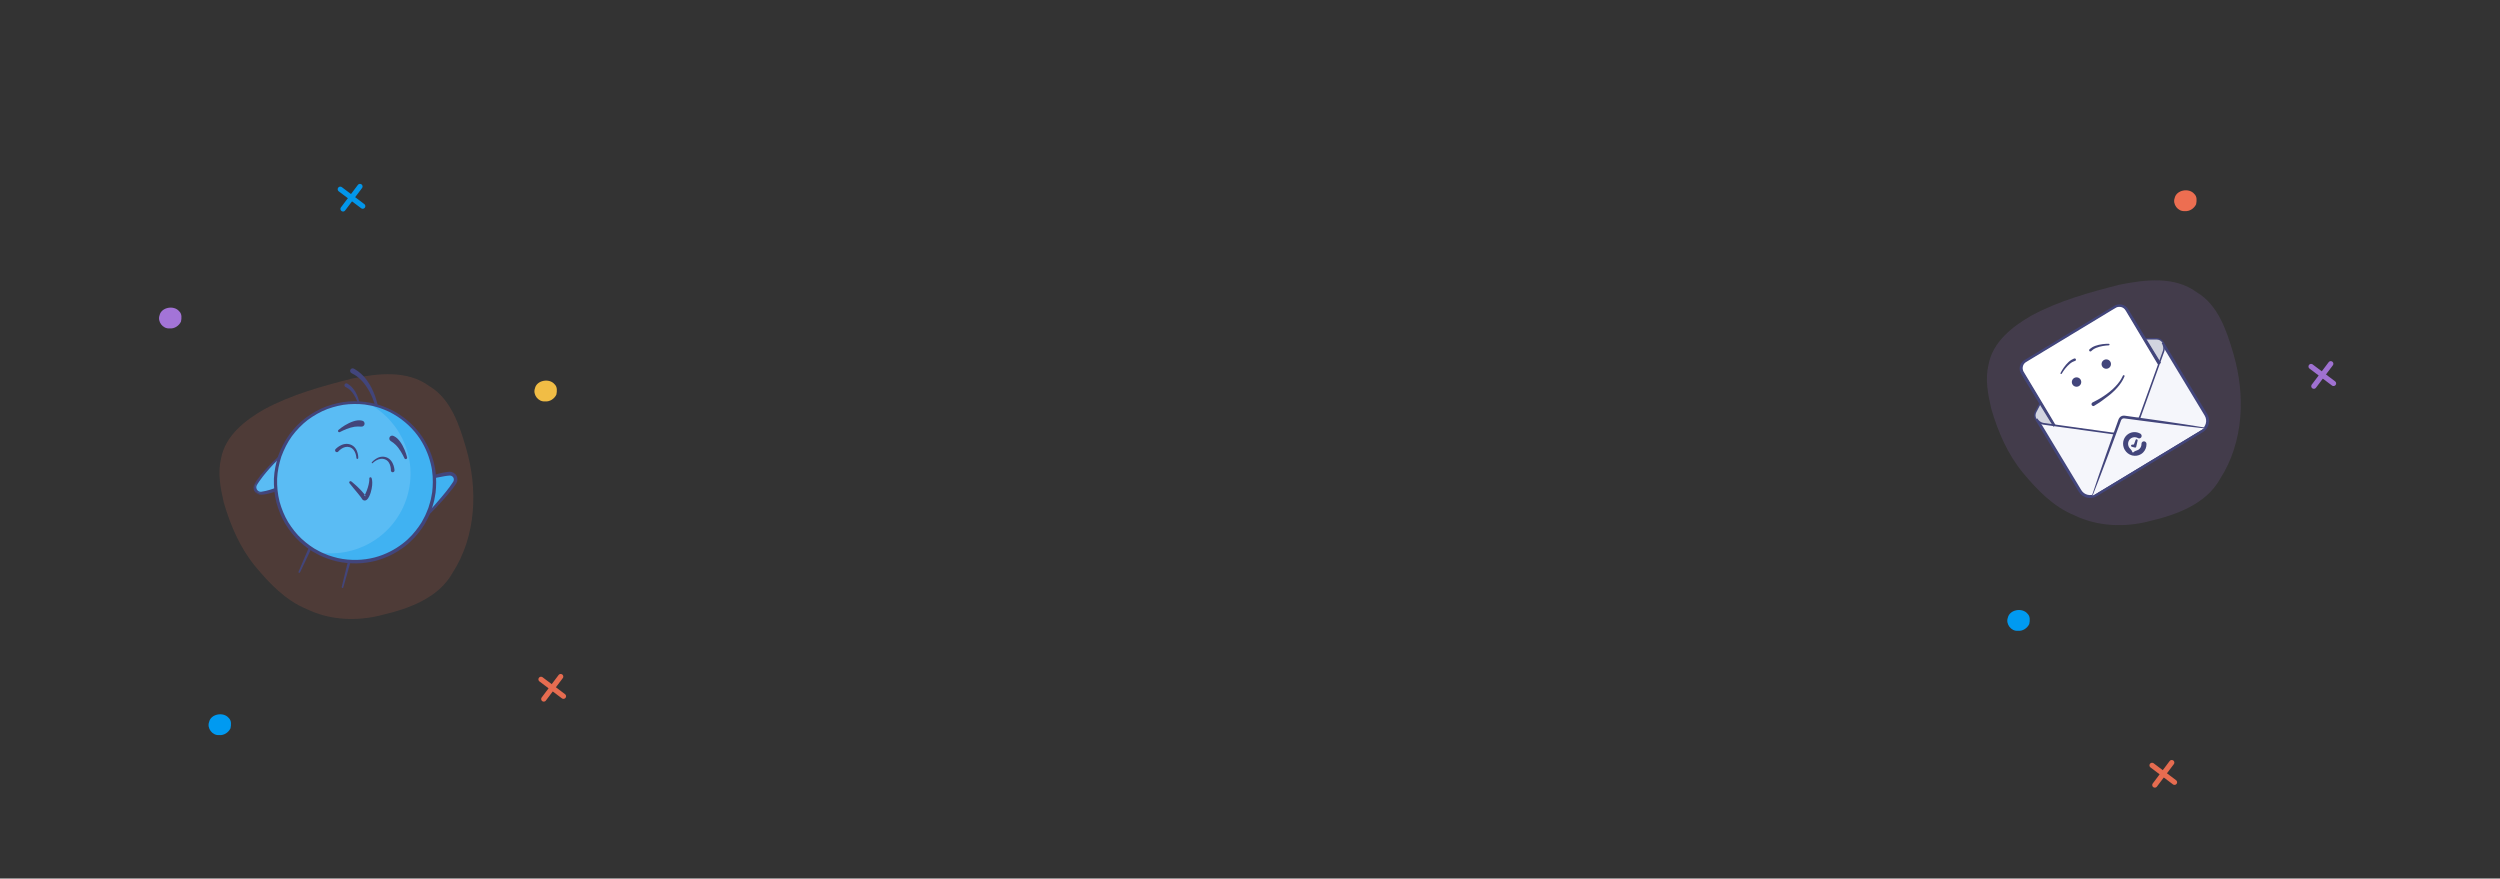 <svg width="959" height="337" viewBox="0 0 959 337" fill="none" xmlns="http://www.w3.org/2000/svg">
<rect x="0" y="0" width="959" height="337" fill="#333333" stroke="none"/>
<mask id="mask0" mask-type="alpha" maskUnits="userSpaceOnUse" x="0" y="0" width="959" height="337">
<rect width="959" height="337" rx="8" fill="#EDEEF0"/>
</mask>
<g mask="url(#mask0)">
<path opacity="0.15" d="M85.86 192.811C88.43 201.624 92.129 210.24 98.014 217.368C103.474 223.906 109.603 230.338 117.649 233.632C126.635 238.011 137.061 238.391 146.638 235.887C156.882 233.443 168.192 229.436 173.627 219.694C182.744 205.514 183.382 187.499 178.725 171.7C176.179 162.974 172.949 153.068 164.705 148.126C156.119 141.826 144.945 143.264 135.137 145.195C123.526 148.163 111.802 151.363 101.198 157.101C93.961 161.256 86.397 167.171 84.808 175.861C83.431 181.45 84.586 187.301 85.86 192.811Z" fill="#ED6E51"/>
<path opacity="0.15" d="M763.86 156.811C766.43 165.624 770.129 174.24 776.014 181.368C781.474 187.906 787.603 194.338 795.649 197.632C804.635 202.011 815.061 202.391 824.638 199.887C834.882 197.443 846.192 193.436 851.627 183.694C860.744 169.514 861.382 151.499 856.725 135.7C854.179 126.974 850.949 117.068 842.705 112.126C834.119 105.826 822.945 107.264 813.137 109.195C801.526 112.163 789.802 115.363 779.198 121.101C771.961 125.256 764.397 131.171 762.808 139.861C761.431 145.45 762.586 151.301 763.86 156.811Z" fill="#A374D7"/>
<path d="M212.725 147.393C213.848 148.432 213.688 150.039 213.423 151.368C212.684 152.949 210.918 154.174 209.048 153.98C206.422 154.193 204.327 151.288 205.202 148.974C205.872 145.843 210.713 144.969 212.725 147.393Z" fill="#F1BD45"/>
<path d="M87.725 275.393C88.849 276.432 88.688 278.039 88.423 279.368C87.684 280.949 85.918 282.174 84.047 281.98C81.422 282.193 79.327 279.288 80.202 276.974C80.872 273.843 85.713 272.969 87.725 275.393Z" fill="#009AF1"/>
<path d="M68.725 119.393C69.849 120.432 69.688 122.039 69.423 123.368C68.684 124.949 66.918 126.174 65.047 125.98C62.422 126.193 60.327 123.288 61.202 120.974C61.872 117.843 66.713 116.969 68.725 119.393Z" fill="#A374D7"/>
<path d="M841.725 74.393C842.848 75.432 842.688 77.039 842.423 78.368C841.684 79.949 839.918 81.174 838.048 80.98C835.422 81.193 833.327 78.288 834.202 75.974C834.872 72.843 839.713 71.969 841.725 74.393Z" fill="#ED6E51"/>
<path d="M777.725 235.393C778.848 236.432 778.688 238.039 778.423 239.368C777.684 240.949 775.918 242.174 774.048 241.98C771.422 242.193 769.327 239.288 770.202 236.974C770.872 233.843 775.713 232.969 777.725 235.393Z" fill="#009AF1"/>
<g opacity="0.96">
<path d="M207.533 260.594L216.14 267.081" stroke="#ED6E51" stroke-width="2" stroke-linecap="round"/>
<path d="M215.079 259.533L208.593 268.142" stroke="#ED6E51" stroke-width="2" stroke-linecap="round"/>
</g>
<g opacity="0.96">
<path d="M886.533 140.594L895.14 147.081" stroke="#A374D7" stroke-width="2" stroke-linecap="round"/>
<path d="M894.079 139.533L887.593 148.142" stroke="#A374D7" stroke-width="2" stroke-linecap="round"/>
</g>
<g opacity="0.96">
<path d="M825.533 293.594L834.14 300.081" stroke="#ED6E51" stroke-width="2" stroke-linecap="round"/>
<path d="M833.079 292.533L826.593 301.142" stroke="#ED6E51" stroke-width="2" stroke-linecap="round"/>
</g>
<g opacity="0.96">
<path d="M130.533 72.594L139.14 79.081" stroke="#009AF1" stroke-width="2" stroke-linecap="round"/>
<path d="M138.079 71.533L131.593 80.141" stroke="#009AF1" stroke-width="2" stroke-linecap="round"/>
</g>
<path fill-rule="evenodd" clip-rule="evenodd" d="M164.985 195.034C159.416 210.949 142.003 219.336 126.093 213.768C110.182 208.201 101.799 190.786 107.368 174.872C112.937 158.958 130.349 150.57 146.26 156.138C162.17 161.706 170.554 179.12 164.985 195.034" fill="#5ABCF4"/>
<path fill-rule="evenodd" clip-rule="evenodd" d="M164.056 197.379C164.056 197.379 171.261 189.96 174.374 185.238C175.453 183.599 174.271 181.469 172.136 181.714C170 181.96 168.285 182.314 166.421 182.922" fill="#40B2F2"/>
<path fill-rule="evenodd" clip-rule="evenodd" d="M107.246 175.22C107.246 175.22 101.043 180.946 98.101 185.777C97.081 187.453 98.529 189.539 100.464 189.217C102.588 188.865 103.482 188.623 105.77 187.829" fill="#5ABCF4"/>
<path fill-rule="evenodd" clip-rule="evenodd" d="M146.26 156.138C144.689 155.588 143.104 155.18 141.517 154.896C154.461 161.905 160.779 177.463 155.76 191.806C150.741 206.149 136.1 214.373 121.611 211.781C123.028 212.55 124.522 213.219 126.093 213.769C142.003 219.336 159.416 210.949 164.985 195.034C170.554 179.12 162.171 161.706 146.26 156.138" fill="#40B2F2"/>
<path fill-rule="evenodd" clip-rule="evenodd" d="M164.337 194.808C164.337 194.808 164.547 194.106 164.94 192.79C165.168 192.139 165.332 191.309 165.509 190.327C165.594 189.838 165.722 189.316 165.793 188.749C165.844 188.181 165.897 187.577 165.954 186.938C166.116 184.391 166.084 181.227 165.191 177.751C164.334 174.286 162.748 170.482 160.108 166.938C157.471 163.421 153.75 160.179 149.25 157.952C148.111 157.432 146.85 156.893 145.669 156.492C144.419 156.143 143.174 155.696 141.854 155.513C139.253 154.942 136.512 154.885 133.764 155.06C131.006 155.259 128.265 155.954 125.593 156.903C122.935 157.92 120.423 159.355 118.09 161.067C115.788 162.831 113.76 164.957 112.001 167.294C110.281 169.695 108.997 172.255 107.93 175.101C107.052 177.84 106.429 180.773 106.302 183.686C106.231 186.608 106.504 189.527 107.213 192.331C107.978 195.116 109.058 197.79 110.5 200.23C112.001 202.626 113.71 204.865 115.738 206.728C117.765 208.561 119.963 210.225 122.31 211.372C123.421 212.031 124.715 212.475 125.927 212.985C127.098 213.4 128.365 213.758 129.571 214.064C134.496 215.149 139.374 214.945 143.628 213.859C147.89 212.751 151.499 210.785 154.332 208.625C157.2 206.48 159.202 204.037 160.67 201.952C161.025 201.419 161.362 200.914 161.679 200.439C161.976 199.956 162.199 199.477 162.436 199.047C162.908 198.187 163.298 197.444 163.538 196.77C164.067 195.469 164.35 194.775 164.35 194.775L164.337 194.808ZM165.62 195.293C165.62 195.293 165.337 195.987 164.805 197.287C164.574 197.941 164.164 198.735 163.658 199.662C163.405 200.123 163.161 200.638 162.847 201.147C162.516 201.644 162.163 202.171 161.792 202.729C160.255 204.909 158.154 207.46 155.155 209.702C152.193 211.957 148.42 214.006 143.965 215.161C139.519 216.292 134.418 216.502 129.276 215.36C127.995 215.035 126.738 214.683 125.426 214.213C124.206 213.696 122.959 213.271 121.733 212.555C119.219 211.315 116.974 209.599 114.85 207.674C112.739 205.723 110.958 203.385 109.404 200.882C107.904 198.336 106.785 195.546 105.996 192.643C105.262 189.719 104.985 186.677 105.067 183.634C105.217 180.573 105.838 177.605 106.805 174.642C107.85 171.88 109.273 169.053 111.062 166.609C112.901 164.189 115.021 161.995 117.42 160.18C119.848 158.415 122.462 156.951 125.213 155.903C127.984 154.925 130.825 154.218 133.681 154.017C139.374 153.558 144.98 154.783 149.657 157.001C154.415 159.31 158.236 162.615 161.017 166.255C163.782 169.915 165.463 173.854 166.384 177.453C167.342 181.065 167.406 184.364 167.257 187.026C167.203 187.693 167.15 188.324 167.102 188.919C167.033 189.51 166.905 190.057 166.82 190.569C166.644 191.596 166.476 192.465 166.245 193.146C165.846 194.526 165.633 195.261 165.633 195.261L165.62 195.293Z" fill="#42457B"/>
<path fill-rule="evenodd" clip-rule="evenodd" d="M129.823 164.938C129.823 164.938 130.281 164.539 130.998 164.011C131.719 163.477 132.741 162.851 133.845 162.314C134.946 161.784 136.161 161.359 137.176 161.254C137.687 161.216 138.117 161.214 138.428 161.275C138.735 161.331 138.91 161.363 138.91 161.363C139.536 161.476 139.951 162.078 139.837 162.705C139.734 163.269 139.235 163.662 138.68 163.651L138.473 163.647C138.473 163.647 138.361 163.644 138.164 163.641C137.978 163.608 137.683 163.63 137.329 163.604C136.966 163.624 136.525 163.623 136.04 163.695C135.556 163.774 135.03 163.88 134.506 164.034C133.453 164.33 132.419 164.773 131.647 165.118C130.869 165.469 130.384 165.737 130.384 165.737C130.147 165.869 129.848 165.783 129.717 165.546C129.602 165.341 129.652 165.087 129.823 164.938" fill="#42457B"/>
<path fill-rule="evenodd" clip-rule="evenodd" d="M155.143 175.798C155.143 175.798 154.923 175.292 154.519 174.543C154.119 173.802 153.564 172.825 152.907 171.951C152.584 171.51 152.231 171.106 151.892 170.75C151.548 170.399 151.202 170.127 150.921 169.891C150.621 169.694 150.396 169.5 150.224 169.413C150.061 169.3 149.967 169.234 149.967 169.234L149.811 169.126C149.309 168.779 149.183 168.089 149.531 167.586C149.85 167.126 150.453 166.982 150.939 167.228C150.939 167.228 151.096 167.308 151.371 167.446C151.655 167.582 151.997 167.838 152.384 168.169C152.756 168.507 153.126 168.946 153.482 169.424C153.824 169.909 154.159 170.435 154.447 170.975C155.025 172.056 155.482 173.166 155.756 174.019C156.027 174.866 156.165 175.46 156.165 175.46C156.232 175.752 156.051 176.042 155.761 176.109C155.504 176.168 155.245 176.032 155.143 175.798" fill="#42457B"/>
<path fill-rule="evenodd" clip-rule="evenodd" d="M134.758 184.666C134.758 184.666 135.589 185.305 136.734 186.368C137.298 186.91 137.968 187.531 138.639 188.257C138.972 188.623 139.322 188.997 139.652 189.422C139.819 189.627 139.985 189.858 140.151 190.095L140.346 190.417C140.371 190.474 140.473 190.569 140.303 190.382C140.191 190.281 139.999 190.224 139.86 190.232C139.576 190.266 139.595 190.352 139.626 190.295C139.655 190.273 139.714 190.205 139.767 190.131C139.876 189.979 139.99 189.788 140.092 189.587C140.295 189.183 140.491 188.751 140.652 188.325C140.972 187.468 141.246 186.64 141.398 185.923C141.55 185.205 141.658 184.607 141.666 184.197C141.686 183.785 141.665 183.56 141.665 183.56C141.643 183.314 141.825 183.095 142.072 183.074C142.274 183.056 142.456 183.173 142.529 183.35L142.532 183.359C142.532 183.359 142.644 183.638 142.721 184.131C142.791 184.622 142.848 185.321 142.76 186.135C142.672 186.947 142.528 187.887 142.224 188.863C142.068 189.352 141.901 189.857 141.65 190.364C141.528 190.617 141.388 190.875 141.205 191.145C141.11 191.282 141.01 191.418 140.852 191.573C140.707 191.702 140.498 191.947 139.958 192.008C139.693 192.033 139.364 191.924 139.159 191.74C138.882 191.477 138.921 191.457 138.875 191.407L138.673 191.067C138.545 190.88 138.415 190.691 138.265 190.501C137.973 190.122 137.67 189.736 137.367 189.373C136.753 188.636 136.181 187.949 135.691 187.36C134.701 186.177 134.063 185.362 134.063 185.362C133.896 185.147 133.934 184.835 134.149 184.668C134.331 184.525 134.583 184.532 134.758 184.666" fill="#42457B"/>
<path fill-rule="evenodd" clip-rule="evenodd" d="M128.709 172.293C128.699 172.305 128.861 172.126 129.112 171.906C129.372 171.68 129.753 171.373 130.262 171.073C130.77 170.774 131.414 170.477 132.169 170.341C132.546 170.273 132.946 170.256 133.35 170.283C133.769 170.333 134.123 170.409 134.567 170.578C134.731 170.659 134.884 170.72 135.057 170.816C135.238 170.934 135.435 171.047 135.589 171.177C135.899 171.434 136.17 171.721 136.381 172.031C136.81 172.642 137.047 173.286 137.192 173.835C137.336 174.387 137.39 174.854 137.414 175.183C137.438 175.511 137.432 175.713 137.432 175.713C137.426 175.909 137.262 176.064 137.065 176.058C136.876 176.052 136.724 175.897 136.719 175.709C136.719 175.709 136.715 175.552 136.676 175.257C136.635 174.965 136.561 174.544 136.404 174.064C136.248 173.588 136.007 173.051 135.635 172.586C135.454 172.35 135.23 172.146 134.988 171.965C134.868 171.876 134.746 171.824 134.63 171.745C134.49 171.677 134.305 171.612 134.146 171.544C133.911 171.479 133.565 171.411 133.281 171.4C132.98 171.4 132.686 171.429 132.407 171.496C131.845 171.634 131.346 171.898 130.948 172.165C130.547 172.435 130.244 172.71 130.043 172.908C129.836 173.114 129.765 173.209 129.755 173.219C129.499 173.508 129.058 173.534 128.77 173.279C128.48 173.024 128.454 172.583 128.709 172.293" fill="#42457B"/>
<path fill-rule="evenodd" clip-rule="evenodd" d="M142.631 177.357C142.631 177.357 143.088 176.757 144.012 176.117C144.474 175.801 145.066 175.48 145.776 175.302C146.131 175.214 146.512 175.173 146.905 175.175C147.308 175.197 147.665 175.248 148.102 175.388C148.272 175.456 148.431 175.506 148.608 175.59C148.792 175.696 148.995 175.796 149.157 175.917C149.482 176.155 149.775 176.429 150.009 176.727C150.486 177.323 150.773 177.966 150.96 178.521C151.144 179.08 151.233 179.559 151.282 179.899C151.33 180.237 151.337 180.445 151.336 180.46C151.336 180.846 151.021 181.157 150.636 181.156C150.25 181.154 149.938 180.841 149.94 180.455C149.936 180.495 149.987 179.821 149.762 178.87C149.649 178.4 149.457 177.865 149.133 177.381C148.974 177.137 148.773 176.917 148.545 176.718C148.435 176.619 148.319 176.556 148.206 176.465C148.069 176.383 147.892 176.307 147.736 176.229C147.497 176.133 147.152 176.038 146.852 176.001C146.54 175.976 146.228 175.979 145.925 176.029C145.319 176.126 144.768 176.364 144.324 176.615C143.43 177.129 142.959 177.648 142.959 177.648C142.878 177.737 142.739 177.744 142.65 177.663C142.566 177.586 142.554 177.458 142.622 177.369L142.631 177.357Z" fill="#42457B"/>
<path fill-rule="evenodd" clip-rule="evenodd" d="M163.749 197.082C163.749 197.082 164.899 195.845 166.566 193.935C168.227 192.025 170.474 189.491 172.471 186.8C172.956 186.141 173.475 185.411 173.857 184.793C174.185 184.241 174.163 183.612 173.873 183.145C173.584 182.675 173.071 182.434 172.543 182.422C172.31 182.423 171.942 182.465 171.606 182.508C171.275 182.554 170.955 182.598 170.647 182.641C169.421 182.837 168.412 183.03 167.707 183.197C167 183.366 166.596 183.461 166.596 183.461L166.245 182.382C166.245 182.382 166.652 182.233 167.363 181.972C168.084 181.734 169.135 181.427 170.42 181.225C170.742 181.176 171.076 181.126 171.423 181.074C171.766 181.028 172.102 180.968 172.597 180.977C173.514 181.005 174.549 181.511 175.07 182.436C175.619 183.333 175.573 184.581 175.022 185.449C174.511 186.24 174.024 186.877 173.492 187.573C171.378 190.273 169.096 192.792 167.338 194.642C165.576 196.484 164.363 197.677 164.363 197.677L163.749 197.082Z" fill="#42457B"/>
<path fill-rule="evenodd" clip-rule="evenodd" d="M143.842 155.458C143.842 155.458 143.604 154.505 143.057 153.102C142.51 151.711 141.659 149.895 140.548 148.266C140.254 147.873 139.992 147.455 139.679 147.09C139.367 146.727 139.087 146.343 138.757 146.031C138.437 145.709 138.148 145.378 137.822 145.125C137.501 144.868 137.232 144.58 136.927 144.394C136.35 143.972 135.854 143.657 135.48 143.483C135.119 143.289 134.912 143.176 134.912 143.176L134.814 143.123C134.34 142.867 134.165 142.276 134.421 141.803C134.677 141.33 135.267 141.154 135.741 141.41C135.754 141.417 135.772 141.427 135.786 141.436C135.786 141.436 136.02 141.58 136.431 141.83C136.855 142.063 137.411 142.462 138.041 142.981C138.377 143.218 138.665 143.554 139.006 143.868C139.355 144.178 139.656 144.558 139.987 144.936C140.33 145.305 140.614 145.737 140.929 146.155C141.245 146.572 141.501 147.034 141.792 147.476C142.877 149.288 143.651 151.236 144.137 152.718C144.617 154.194 144.816 155.237 144.816 155.237C144.87 155.508 144.697 155.772 144.426 155.827C144.166 155.88 143.91 155.712 143.842 155.458" fill="#42457B"/>
<path fill-rule="evenodd" clip-rule="evenodd" d="M137.263 154.71C137.263 154.71 137.13 154.216 136.831 153.486C136.532 152.765 136.071 151.824 135.478 150.989C135.178 150.576 134.863 150.179 134.53 149.849C134.362 149.687 134.21 149.52 134.04 149.392C133.872 149.264 133.733 149.117 133.575 149.027C132.983 148.598 132.527 148.449 132.537 148.428C132.179 148.248 132.034 147.812 132.213 147.452C132.394 147.093 132.831 146.948 133.189 147.128C133.189 147.128 133.316 147.208 133.537 147.347C133.765 147.478 134.062 147.697 134.399 147.982C134.578 148.114 134.73 148.296 134.911 148.468C135.096 148.637 135.256 148.844 135.43 149.049C135.775 149.462 136.086 149.938 136.372 150.421C137.508 152.375 137.909 154.564 137.909 154.564C137.943 154.744 137.824 154.917 137.644 154.95C137.473 154.982 137.308 154.875 137.263 154.71" fill="#42457B"/>
<path fill-rule="evenodd" clip-rule="evenodd" d="M119.45 210.4L115.082 219.586C115.009 219.74 114.825 219.804 114.672 219.731C114.522 219.661 114.456 219.484 114.521 219.334L118.521 209.98C118.632 209.721 118.931 209.601 119.19 209.711C119.45 209.822 119.57 210.122 119.458 210.382C119.456 210.387 119.452 210.394 119.45 210.4" fill="#42457B"/>
<path fill-rule="evenodd" clip-rule="evenodd" d="M134.452 215.56L131.686 225.341C131.639 225.507 131.467 225.603 131.302 225.556C131.14 225.511 131.046 225.345 131.085 225.184L133.486 215.306C133.551 215.037 133.821 214.873 134.09 214.939C134.357 215.003 134.523 215.274 134.457 215.542C134.455 215.548 134.454 215.555 134.452 215.56" fill="#42457B"/>
<mask id="mask1" mask-type="alpha" maskUnits="userSpaceOnUse" x="96" y="173" width="15" height="19">
<path fill-rule="evenodd" clip-rule="evenodd" d="M101.894 173.18L96.451 188.733L104.868 191.679L110.311 176.125L101.894 173.18V173.18Z" fill="white"/>
</mask>
<g mask="url(#mask1)">
<path fill-rule="evenodd" clip-rule="evenodd" d="M107.476 175.468C107.476 175.468 106.361 176.524 104.776 178.205C103.203 179.889 101.138 182.191 99.417 184.705C99.01 185.33 98.512 185.998 98.357 186.534C98.224 187.09 98.403 187.695 98.781 188.099C99.162 188.501 99.689 188.7 100.184 188.645C100.726 188.577 101.412 188.429 101.938 188.314C103.036 188.067 103.922 187.763 104.556 187.545C105.187 187.318 105.549 187.189 105.549 187.189L105.992 188.467C105.992 188.467 105.621 188.588 104.972 188.798C104.324 189.003 103.368 189.302 102.195 189.531C101.584 189.641 101.041 189.757 100.261 189.834C99.43 189.9 98.524 189.531 97.934 188.854C97.342 188.182 97.067 187.185 97.321 186.256C97.402 185.995 97.498 185.77 97.586 185.626C97.713 185.388 97.808 185.278 97.92 185.098C98.134 184.766 98.355 184.441 98.59 184.125C100.437 181.582 102.58 179.322 104.215 177.664C105.858 176.012 107.018 174.973 107.018 174.973L107.476 175.468Z" fill="#42457B"/>
</g>
<path fill-rule="evenodd" clip-rule="evenodd" d="M844.669 165.304L804.087 189.825C801.966 191.107 799.185 190.427 797.908 188.315L781.201 160.665C780.735 159.893 780.708 158.934 781.129 158.135L795.231 131.387C795.592 130.703 796.303 130.273 797.076 130.272L827.289 130.241C828.194 130.24 829.032 130.711 829.499 131.483L846.205 159.131C847.482 161.244 846.79 164.022 844.669 165.304" fill="#F5F6FB"/>
<path d="M844.669 165.304L804.087 189.825C801.966 191.107 799.185 190.427 797.908 188.315L781.201 160.665C780.735 159.893 780.708 158.934 781.129 158.135L795.231 131.387C795.592 130.703 796.303 130.273 797.076 130.272L827.289 130.241C828.194 130.24 829.032 130.711 829.499 131.483L846.205 159.131C847.482 161.244 846.79 164.022 844.669 165.304" stroke="#42457B" stroke-width="1.125"/>
<path fill-rule="evenodd" clip-rule="evenodd" d="M829.501 131.486C830.127 132.523 830.297 133.731 829.97 134.666L818.679 166.026C818.387 166.82 817.678 167.248 816.839 167.137L783.804 162.562C782.813 162.423 781.834 161.705 781.207 160.667C780.741 159.895 780.706 158.936 781.131 158.138L795.238 131.388C795.596 130.704 796.306 130.276 797.077 130.277L827.297 130.242C828.19 130.244 829.034 130.714 829.501 131.486" fill="#D2D4DF"/>
<path fill-rule="evenodd" clip-rule="evenodd" d="M781.207 160.667C781.834 161.704 782.813 162.423 783.804 162.562L816.839 167.137C817.678 167.248 818.387 166.82 818.679 166.026L829.97 134.666C830.297 133.73 830.127 132.523 829.5 131.486" fill="#D2D4DF"/>
<mask id="mask2" mask-type="alpha" maskUnits="userSpaceOnUse" x="769" y="112" width="81" height="81">
<path fill-rule="evenodd" clip-rule="evenodd" d="M820.316 115.227L849.286 163.171L800.093 192.896L769.694 142.588L818.887 112.863L820.316 115.227L771.123 144.952L800.093 192.896L849.286 163.171L820.316 115.227L820.316 115.227Z" fill="white"/>
</mask>
<g mask="url(#mask2)">
<path fill-rule="evenodd" clip-rule="evenodd" d="M844.378 164.822C844.345 164.798 845.037 164.548 845.716 163.486C846.035 162.955 846.314 162.201 846.29 161.293C846.276 160.849 846.169 160.341 845.98 159.901C845.948 159.798 845.861 159.653 845.793 159.522L845.74 159.421L845.695 159.345L845.575 159.146C845.414 158.877 845.248 158.601 845.077 158.317C842.352 153.776 838.458 147.287 833.785 139.502C832.618 137.554 831.403 135.526 830.146 133.426C829.831 132.901 829.514 132.372 829.194 131.838C828.925 131.341 828.534 131.001 828.033 130.81C827.91 130.762 827.782 130.728 827.651 130.706C827.584 130.694 827.524 130.688 827.466 130.681C827.409 130.676 827.297 130.673 827.249 130.673L826.288 130.673C825.644 130.676 824.997 130.679 824.345 130.683C819.126 130.71 813.622 130.738 807.929 130.766C805.083 130.784 802.188 130.8 799.259 130.818C798.528 130.822 797.795 130.827 797.06 130.831C796.518 130.841 795.998 131.137 795.73 131.639C795.04 132.942 794.347 134.251 793.65 135.567C790.853 140.849 788.011 146.216 785.169 151.583L783.039 155.607L781.974 157.616L781.709 158.118L781.576 158.368C781.543 158.437 781.508 158.505 781.482 158.576C781.37 158.859 781.319 159.166 781.34 159.47C781.358 159.772 781.446 160.074 781.591 160.334L782.161 161.289L783.324 163.22C784.097 164.505 784.868 165.786 785.636 167.063C788.709 172.168 791.733 177.193 794.659 182.055C795.391 183.271 796.116 184.477 796.834 185.671C797.193 186.268 797.552 186.862 797.907 187.453C798.274 188.069 798.572 188.591 799.04 189.005C799.954 189.831 801.253 190.216 802.455 190.005C802.75 189.954 803.062 189.875 803.32 189.761C803.449 189.717 803.596 189.642 803.744 189.561L803.854 189.502C803.865 189.497 803.909 189.474 803.891 189.483L803.945 189.451L804.158 189.325C804.727 188.986 805.292 188.65 805.853 188.315C810.338 185.634 814.578 183.1 818.492 180.761C820.446 179.588 822.32 178.463 824.102 177.394C825.872 176.306 827.551 175.273 829.13 174.303C832.271 172.338 835.009 170.624 837.264 169.213C839.513 167.793 841.306 166.718 842.516 165.966C843.73 165.22 844.378 164.822 844.378 164.822M844.96 165.785C844.96 165.785 844.306 166.173 843.081 166.901C841.852 167.622 840.067 168.71 837.764 170.041C835.466 171.381 832.676 173.008 829.475 174.874C827.882 175.82 826.187 176.827 824.401 177.888C822.625 178.968 820.758 180.104 818.811 181.288C814.919 183.665 810.704 186.24 806.245 188.964C805.688 189.305 805.127 189.648 804.563 189.995L804.352 190.124L804.227 190.197L804.118 190.257C803.976 190.337 803.828 190.417 803.644 190.489C803.293 190.646 802.953 190.735 802.59 190.804C801.151 191.074 799.587 190.641 798.46 189.651C797.887 189.162 797.482 188.48 797.146 187.913C796.788 187.323 796.429 186.73 796.067 186.134C795.345 184.943 794.614 183.74 793.879 182.527C790.935 177.675 787.893 172.661 784.802 167.567C784.029 166.293 783.254 165.015 782.475 163.732L781.306 161.805L780.716 160.825C780.494 160.428 780.365 159.989 780.336 159.538C780.304 159.089 780.376 158.632 780.542 158.211C780.582 158.105 780.631 158.003 780.682 157.902L780.813 157.651L781.078 157.148L782.134 155.134L784.25 151.103C787.073 145.726 789.895 140.35 792.673 135.056C793.372 133.728 794.067 132.404 794.759 131.088C795.188 130.274 796.115 129.704 797.053 129.715C797.792 129.718 798.528 129.72 799.261 129.723C802.192 129.733 805.085 129.745 807.932 129.755C813.625 129.772 819.128 129.789 824.347 129.804C824.999 129.806 825.647 129.808 826.29 129.809L827.252 129.808C827.364 129.809 827.411 129.809 827.513 129.816C827.613 129.823 827.712 129.834 827.801 129.85C827.984 129.88 828.164 129.927 828.338 129.992C829.03 130.232 829.632 130.782 829.955 131.379C830.279 131.91 830.6 132.437 830.918 132.959C832.192 135.049 833.423 137.068 834.604 139.007C839.323 146.765 843.256 153.229 846.009 157.754C846.181 158.036 846.349 158.312 846.511 158.58L846.632 158.779L846.704 158.902L846.759 159.004C846.83 159.142 846.903 159.253 846.971 159.428C847.252 160.07 847.366 160.664 847.394 161.248C847.431 162.41 847.081 163.374 846.674 164.057C846.255 164.74 845.798 165.17 845.473 165.424C845.144 165.674 844.96 165.785 844.96 165.785" fill="#42457B"/>
</g>
<path fill-rule="evenodd" clip-rule="evenodd" d="M809.91 166.177L787.954 163.136L775.79 143.006C774.854 141.456 775.356 139.436 776.914 138.495L811.331 117.698C812.888 116.758 814.91 117.252 815.846 118.802L828.268 139.359L821.135 159.394" fill="white"/>
<path fill-rule="evenodd" clip-rule="evenodd" d="M787.765 163.341C787.765 163.341 786.962 162.038 785.555 159.759C784.163 157.471 782.173 154.203 779.785 150.281C778.593 148.318 777.302 146.192 775.937 143.944C775.615 143.4 775.173 142.799 775.05 142.036C774.905 141.3 775.039 140.522 775.363 139.849C775.699 139.18 776.24 138.6 776.892 138.242C777.498 137.877 778.11 137.507 778.727 137.135C783.662 134.156 788.927 130.98 794.191 127.803C799.456 124.626 804.721 121.45 809.656 118.471C810.279 118.101 810.87 117.725 811.505 117.368C812.196 117.027 812.962 116.916 813.695 117.051C814.429 117.171 815.107 117.541 815.62 118.06C816.137 118.615 816.403 119.213 816.766 119.763C818.139 122.008 819.436 124.13 820.633 126.089C825.424 133.923 828.618 139.147 828.618 139.147L827.918 139.57C827.918 139.57 824.779 134.313 820.071 126.429C818.894 124.458 817.618 122.322 816.269 120.064C815.92 119.513 815.617 118.882 815.225 118.432C814.806 117.979 814.238 117.638 813.606 117.515C812.979 117.377 812.288 117.466 811.702 117.735C811.095 118.057 810.485 118.459 809.868 118.822C804.936 121.806 799.675 124.989 794.414 128.172C789.154 131.355 783.893 134.538 778.961 137.522C778.345 137.895 777.733 138.265 777.127 138.632C776.547 138.975 776.099 139.476 775.864 140.072C775.629 140.663 775.583 141.31 775.726 141.896C775.834 142.484 776.218 142.988 776.553 143.571C777.909 145.825 779.19 147.957 780.373 149.925C782.735 153.863 784.703 157.145 786.08 159.442C787.444 161.747 788.224 163.064 788.224 163.064L787.765 163.341Z" fill="#42457B" stroke="#42457B" stroke-width="0.5"/>
<path fill-rule="evenodd" clip-rule="evenodd" d="M808.897 141.201V141.201C808.046 141.715 806.931 141.442 806.419 140.595V140.595C805.907 139.748 806.185 138.634 807.036 138.12V138.12C807.887 137.606 809.002 137.878 809.514 138.725V138.725C810.026 139.573 809.748 140.687 808.897 141.201" fill="#42457B"/>
<path fill-rule="evenodd" clip-rule="evenodd" d="M797.492 148.092V148.092C796.641 148.607 795.526 148.334 795.014 147.487V147.487C794.502 146.639 794.78 145.526 795.631 145.012V145.012C796.482 144.498 797.596 144.77 798.108 145.617V145.617C798.62 146.464 798.343 147.578 797.492 148.092" fill="#42457B"/>
<path fill-rule="evenodd" clip-rule="evenodd" d="M802.59 154.424C802.59 154.424 803.487 154.026 804.801 153.286C805.451 152.911 806.209 152.469 806.986 151.941C807.381 151.688 807.771 151.402 808.171 151.114C808.575 150.831 808.957 150.509 809.354 150.205C809.734 149.882 810.114 149.558 810.479 149.229C810.826 148.884 811.19 148.563 811.503 148.218C811.808 147.868 812.134 147.551 812.391 147.211C812.647 146.872 812.909 146.563 813.117 146.257C813.318 145.945 813.502 145.659 813.665 145.406C813.831 145.154 813.926 144.909 814.03 144.72C814.224 144.336 814.336 144.115 814.336 144.115L814.353 144.08C814.438 143.913 814.642 143.846 814.809 143.929C814.973 144.011 815.04 144.208 814.964 144.373C814.964 144.373 814.853 144.61 814.66 145.024C814.557 145.227 814.461 145.491 814.295 145.762C814.132 146.035 813.948 146.342 813.746 146.677C813.536 147.007 813.274 147.338 813.015 147.702C812.755 148.068 812.429 148.407 812.119 148.782C811.804 149.153 811.438 149.496 811.087 149.867C810.72 150.22 810.337 150.567 809.953 150.913C809.553 151.24 809.167 151.586 808.761 151.891C808.357 152.2 807.964 152.508 807.565 152.781C806.78 153.349 806.086 153.946 805.428 154.354C804.11 155.152 803.231 155.727 803.231 155.727L803.226 155.73C802.947 155.899 802.507 155.632 802.366 155.338C802.225 155.045 802.314 154.633 802.608 154.491C802.613 154.489 802.585 154.426 802.59 154.424" fill="#42457B"/>
<path fill-rule="evenodd" clip-rule="evenodd" d="M790.405 143.098C790.405 143.098 791.248 141.379 792.506 139.903C792.816 139.532 793.158 139.184 793.494 138.868C793.672 138.719 793.844 138.575 794.006 138.438C794.183 138.314 794.351 138.196 794.505 138.088C794.837 137.898 795.114 137.737 795.335 137.663C795.547 137.578 795.669 137.529 795.669 137.529C795.921 137.429 796.206 137.551 796.306 137.803C796.406 138.054 796.282 138.339 796.03 138.439C796.023 138.442 796.015 138.445 796.007 138.448L795.944 138.469C795.944 138.469 795.845 138.503 795.674 138.561C795.498 138.605 795.261 138.728 794.972 138.868C794.832 138.955 794.682 139.048 794.522 139.146C794.369 139.26 794.208 139.38 794.041 139.504C793.719 139.773 793.384 140.075 793.071 140.408C792.443 141.067 791.883 141.804 791.494 142.375C791.103 142.951 790.88 143.347 790.88 143.347C790.807 143.476 790.643 143.522 790.514 143.45C790.389 143.38 790.342 143.225 790.405 143.098" fill="#42457B"/>
<path fill-rule="evenodd" clip-rule="evenodd" d="M808.927 132.481C808.927 132.481 808.474 132.491 807.783 132.565C807.097 132.639 806.185 132.785 805.308 133.028C804.869 133.147 804.445 133.3 804.056 133.458C803.868 133.546 803.687 133.632 803.514 133.713C803.352 133.808 803.199 133.897 803.058 133.979C802.797 134.168 802.576 134.319 802.454 134.454C802.322 134.578 802.246 134.649 802.246 134.649L802.198 134.694C802.004 134.875 801.701 134.866 801.519 134.674C801.339 134.481 801.349 134.178 801.542 133.996C801.547 133.993 801.553 133.987 801.557 133.984C801.557 133.984 801.656 133.898 801.829 133.749C801.995 133.588 802.266 133.415 802.587 133.208C802.753 133.121 802.935 133.026 803.126 132.926C803.323 132.844 803.529 132.758 803.744 132.669C804.179 132.515 804.646 132.371 805.117 132.266C807.008 131.827 808.927 131.867 808.927 131.867C809.097 131.869 809.232 132.01 809.228 132.179C809.225 132.343 809.09 132.476 808.927 132.481" fill="#42457B"/>
<path fill-rule="evenodd" clip-rule="evenodd" d="M781.493 160.481C781.493 160.481 781.532 160.543 781.61 160.664C781.682 160.766 781.79 160.927 781.963 161.118C782.295 161.485 782.887 162.041 783.787 162.209C785.834 162.495 788.758 162.903 792.267 163.393C795.78 163.882 799.879 164.453 804.271 165.065C806.466 165.37 808.735 165.686 811.04 166.007C812.193 166.168 813.355 166.33 814.521 166.492L816.273 166.736C816.565 166.771 816.872 166.832 817.111 166.835C817.351 166.836 817.591 166.774 817.793 166.655C817.994 166.534 818.16 166.355 818.277 166.14C818.383 165.94 818.476 165.628 818.578 165.358L819.179 163.694C819.579 162.586 819.977 161.482 820.372 160.387C821.162 158.197 821.94 156.043 822.692 153.958C824.196 149.787 825.601 145.894 826.805 142.558C828.006 139.226 829.007 136.448 829.708 134.504C829.983 133.607 829.762 132.818 829.591 132.346C829.407 131.863 829.247 131.633 829.247 131.633L829.749 131.329C829.749 131.329 829.931 131.588 830.142 132.139C830.333 132.679 830.603 133.571 830.27 134.682C829.571 136.632 828.571 139.417 827.372 142.76C826.173 146.098 824.773 149.992 823.275 154.165C822.525 156.251 821.751 158.407 820.963 160.598C820.569 161.693 820.174 162.797 819.775 163.905L819.177 165.57C819.068 165.851 819.002 166.113 818.838 166.44C818.674 166.745 818.426 167.017 818.118 167.201C817.81 167.384 817.457 167.474 817.105 167.473C816.753 167.465 816.478 167.403 816.184 167.369L814.43 167.127C813.264 166.967 812.102 166.807 810.948 166.647C808.643 166.33 806.374 166.017 804.178 165.714C799.786 165.108 795.686 164.543 792.172 164.059C788.655 163.572 785.723 163.168 783.672 162.884C782.511 162.661 781.843 162 781.448 161.577C781.249 161.358 781.118 161.165 781.028 161.035C780.95 160.914 780.911 160.852 780.911 160.852L781.493 160.481Z" fill="#42457B"/>
<path fill-rule="evenodd" clip-rule="evenodd" d="M814.99 159.98C814.146 159.862 813.435 160.291 813.146 161.094L802.489 190.221C803.006 190.125 803.417 189.789 803.893 189.502L844.474 164.981C844.936 164.702 845.413 164.504 845.734 164.106L814.99 159.98Z" fill="#F5F6FB"/>
<path fill-rule="evenodd" clip-rule="evenodd" d="M822.401 169.296C821.896 169.3 821.494 169.697 821.467 170.198C821.471 170.254 821.473 170.308 821.473 170.364C821.471 171.233 821.04 172.07 820.257 172.543C820.048 172.67 819.827 172.762 819.601 172.822C819.575 172.829 819.547 172.835 819.521 172.841C819.52 172.841 819.518 172.841 819.517 172.842C819.074 172.959 818.69 173.188 818.387 173.492C818.249 173.631 818.024 173.577 817.964 173.389C817.83 172.968 817.59 172.574 817.246 172.251C817.246 172.25 817.245 172.249 817.244 172.248C817.222 172.23 817.202 172.211 817.181 172.192C817.007 172.028 816.852 171.838 816.722 171.623C815.975 170.386 816.346 168.793 817.551 168.065C818.334 167.592 819.276 167.6 820.045 168.002C820.095 168.028 820.143 168.055 820.191 168.085C820.646 168.294 821.184 168.123 821.424 167.677C821.66 167.237 821.519 166.686 821.114 166.399C821.056 166.364 820.996 166.331 820.937 166.3C819.586 165.575 817.92 165.553 816.538 166.388C814.726 167.483 813.992 169.697 814.653 171.671C814.76 171.992 814.905 172.307 815.088 172.61C815.712 173.642 816.668 174.346 817.727 174.661C817.828 174.691 817.929 174.717 818.032 174.741C819.108 174.981 820.265 174.828 821.271 174.22C821.566 174.042 821.832 173.833 822.069 173.602C822.94 172.748 823.405 171.573 823.395 170.367C823.395 170.3 823.392 170.233 823.389 170.166C823.389 170.166 823.389 170.166 823.389 170.166C823.325 169.673 822.901 169.292 822.401 169.296" fill="#42457B"/>
<path fill-rule="evenodd" clip-rule="evenodd" d="M819.204 168.807L818.569 170.498L817.82 170.575C817.772 170.573 817.525 170.66 817.474 170.88C817.424 171.099 817.56 171.324 817.777 171.382L818.96 171.693C819.178 171.75 819.395 171.619 819.446 171.399L819.994 169.015C820.044 168.795 819.909 168.571 819.69 168.513C819.472 168.456 819.255 168.587 819.204 168.807" fill="#42457B"/>
<path fill-rule="evenodd" clip-rule="evenodd" d="M815.064 159.458L822.756 160.536C825.319 160.902 827.886 161.24 830.445 161.634L838.127 162.784C840.684 163.195 843.244 163.58 845.798 164.015L845.808 164.017C845.894 164.031 845.952 164.114 845.937 164.2C845.932 164.229 845.919 164.255 845.901 164.276L845.899 164.279C845.54 164.721 845.058 165.003 844.611 165.274L843.258 166.09L840.552 167.721L835.141 170.985L824.318 177.511L813.495 184.036L808.083 187.3L805.377 188.931L804.024 189.747C803.574 190.017 803.1 190.3 802.552 190.403C802.49 190.414 802.43 190.373 802.419 190.311C802.415 190.291 802.418 190.27 802.424 190.252L802.424 190.25L805.094 182.335L807.84 174.447C808.745 171.814 809.704 169.2 810.636 166.577L812.043 162.645L812.396 161.662L812.572 161.171L812.659 160.925C812.697 160.829 812.737 160.723 812.789 160.626C812.987 160.231 813.32 159.871 813.741 159.665C814.141 159.452 814.669 159.404 815.045 159.456L815.064 159.458ZM814.936 160.504C814.377 160.421 813.948 160.64 813.708 161.095C813.677 161.151 813.656 161.208 813.628 161.273L813.538 161.518L813.358 162.008L812.996 162.987L811.549 166.905C810.58 169.515 809.635 172.133 808.638 174.734L805.676 182.544L802.639 190.327L802.638 190.329L802.511 190.179C803.006 190.086 803.457 189.82 803.905 189.55L805.256 188.732L807.959 187.095L813.365 183.821L824.175 177.275L834.986 170.729L840.391 167.455L843.094 165.819L844.446 165C844.895 164.729 845.339 164.461 845.647 164.077L845.649 164.074L845.753 164.336C843.175 164.071 840.605 163.756 838.031 163.469L830.321 162.521C827.749 162.216 825.185 161.855 822.618 161.521L814.917 160.501L814.936 160.504Z" fill="#42457B"/>
</g>
</svg>
